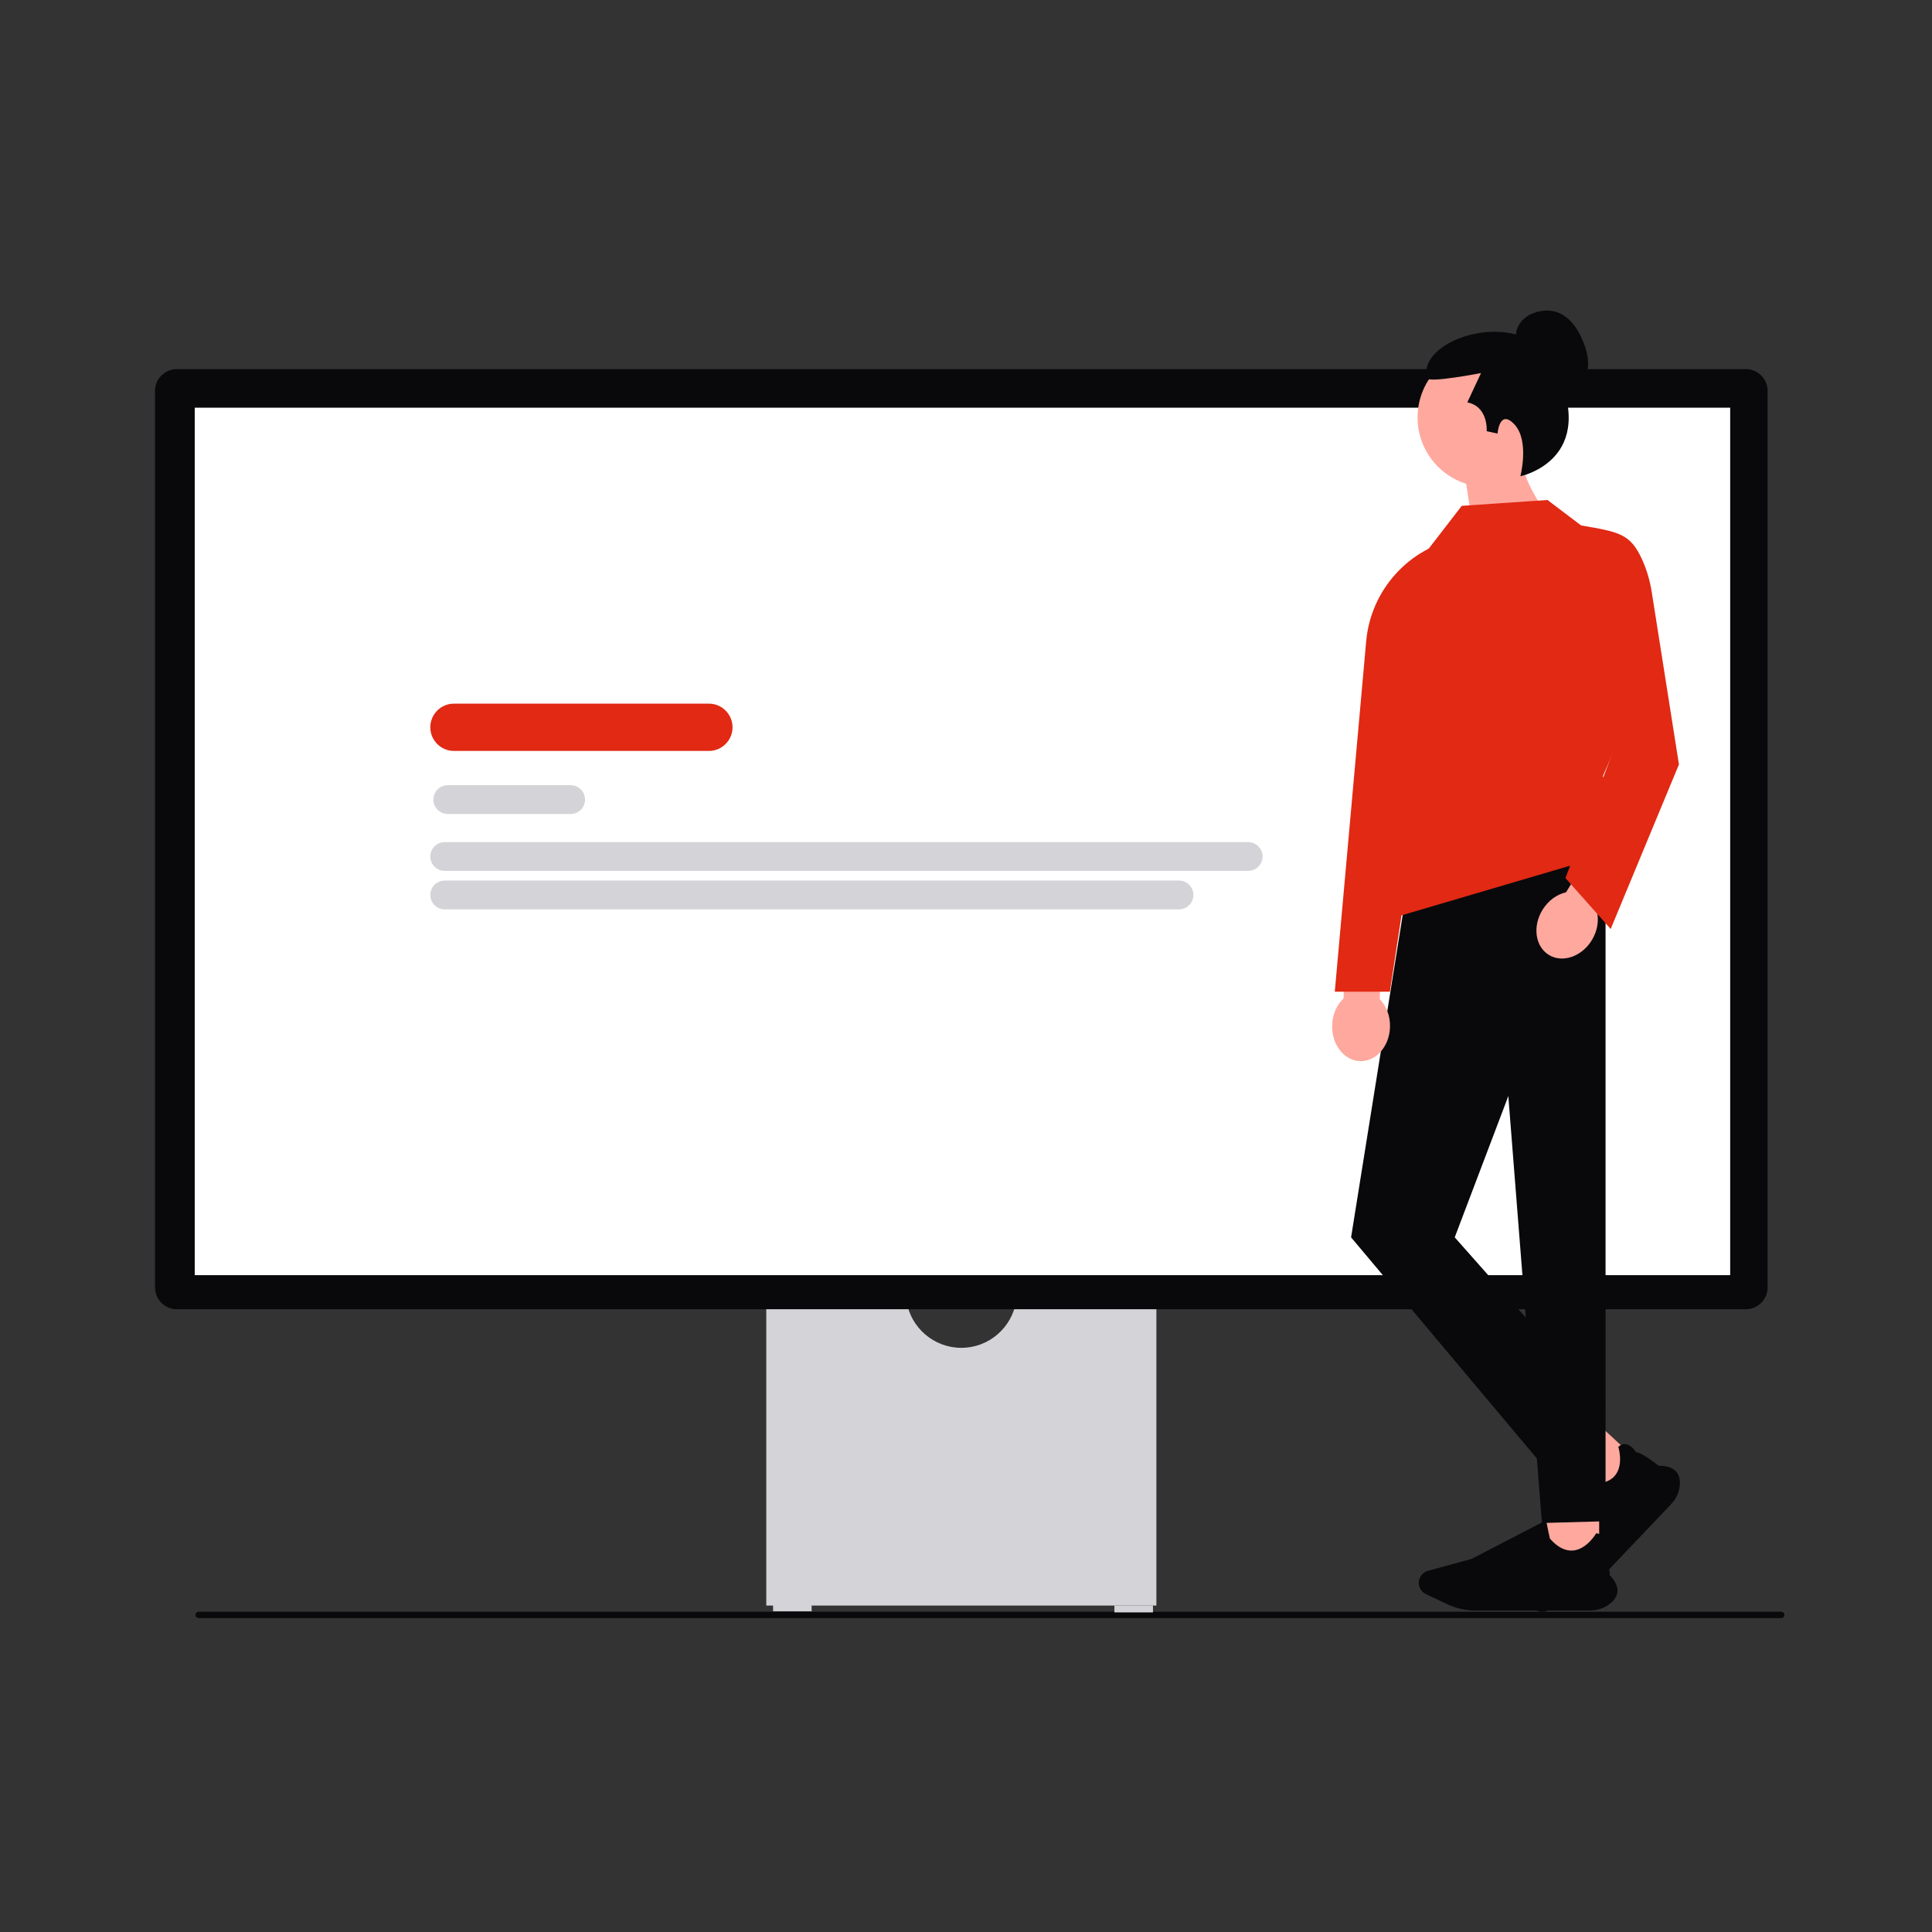 <svg width="200" height="200" viewBox="0 0 200 200" fill="none" xmlns="http://www.w3.org/2000/svg">
<rect x="0" y="0" width="200" height="200" fill="#333333" stroke="none"/>
<path d="M20.242 167.176C20.242 167.358 20.388 167.505 20.57 167.505H184.388C184.57 167.505 184.717 167.358 184.717 167.176C184.717 166.994 184.57 166.847 184.388 166.847H20.57C20.388 166.847 20.242 166.994 20.242 167.176Z" fill="#09090B"/>
<path d="M105.19 134.708C104.741 137.438 102.368 139.527 99.516 139.527C96.664 139.527 94.291 137.438 93.842 134.708H79.325V166.208H119.708V134.708L105.19 134.708Z" fill="#D4D4D8"/>
<path d="M84.02 166.091H80.029V166.796H84.02V166.091Z" fill="#D4D4D8"/>
<path d="M119.355 166.208H115.364V166.914H119.355V166.208Z" fill="#D4D4D8"/>
<path d="M180.731 135.531H18.301C17.06 135.531 16.05 134.519 16.05 133.276V40.462C16.05 39.219 17.06 38.208 18.301 38.208H180.731C181.972 38.208 182.982 39.219 182.982 40.462V133.276C182.982 134.519 181.972 135.531 180.731 135.531Z" fill="#09090B"/>
<path d="M179.108 42.204H20.159V132.004H179.108V42.204Z" fill="white"/>
<path d="M160.224 76.691H151.551C150.797 76.691 150.184 76.077 150.184 75.323C150.184 74.568 150.797 73.954 151.551 73.954H160.224C160.978 73.954 161.591 74.568 161.591 75.323C161.591 76.077 160.978 76.691 160.224 76.691Z" fill="#D4D4D8"/>
<path d="M170.198 76.691H166.151C165.397 76.691 164.784 76.077 164.784 75.323C164.784 74.568 165.397 73.954 166.151 73.954H170.198C170.952 73.954 171.565 74.568 171.565 75.323C171.565 76.077 170.952 76.691 170.198 76.691Z" fill="#D4D4D8"/>
<path d="M73.388 77.736H46.989C45.641 77.736 44.545 76.638 44.545 75.289C44.545 73.94 45.641 72.842 46.989 72.842H73.388C74.736 72.842 75.832 73.94 75.832 75.289C75.832 76.638 74.736 77.736 73.388 77.736Z" fill="#E12913"/>
<path d="M59.075 84.265H46.352C45.531 84.265 44.863 83.596 44.863 82.773C44.863 81.951 45.531 81.281 46.352 81.281H59.075C59.896 81.281 60.565 81.951 60.565 82.773C60.565 83.596 59.896 84.265 59.075 84.265Z" fill="#D4D4D8"/>
<path d="M129.208 90.156H46.034C45.213 90.156 44.545 89.487 44.545 88.665C44.545 87.842 45.213 87.173 46.034 87.173H129.208C130.029 87.173 130.698 87.842 130.698 88.665C130.698 89.487 130.029 90.156 129.208 90.156Z" fill="#D4D4D8"/>
<path d="M122.051 94.137H46.034C45.213 94.137 44.545 93.468 44.545 92.645C44.545 91.823 45.213 91.154 46.034 91.154H122.051C122.873 91.154 123.541 91.823 123.541 92.645C123.541 93.468 122.873 94.137 122.051 94.137Z" fill="#D4D4D8"/>
<path d="M169.95 151.598L166.134 155.61L162.068 151.846L165.884 147.835L169.95 151.598Z" fill="#FFA89E"/>
<path d="M172.997 155.707L164.887 164.233C164.194 164.962 163.328 165.537 162.384 165.898L160.122 166.761C159.655 166.939 159.117 166.836 158.751 166.498C158.322 166.101 158.214 165.465 158.487 164.952L160.662 160.867L162.983 152.583L163.008 152.599C163.64 152.988 164.597 153.572 164.665 153.597C165.867 153.639 166.728 153.337 167.223 152.698C168.087 151.583 167.539 149.803 167.533 149.785L167.529 149.771L167.54 149.762C167.791 149.546 168.057 149.46 168.328 149.506C168.904 149.602 169.316 150.25 169.376 150.349C169.917 150.327 171.576 151.628 171.71 151.733C172.524 151.731 173.122 151.925 173.485 152.308C173.802 152.644 173.94 153.12 173.896 153.724C173.842 154.45 173.523 155.154 172.997 155.707Z" fill="#09090B"/>
<path d="M165.545 156.217H159.969V161.717H165.545V156.217Z" fill="#FFA89E"/>
<path d="M164.593 166.72H152.741C151.728 166.72 150.71 166.492 149.797 166.059L147.612 165.022C147.16 164.808 146.868 164.35 146.868 163.856C146.868 163.276 147.264 162.763 147.83 162.608L152.338 161.378L160.05 157.379L160.056 157.408C160.2 158.128 160.423 159.217 160.452 159.283C161.243 160.177 162.055 160.589 162.867 160.507C164.282 160.366 165.223 158.754 165.232 158.737L165.239 158.725L165.254 158.726C165.585 158.76 165.83 158.892 165.982 159.118C166.305 159.599 166.108 160.338 166.076 160.45C166.463 160.823 166.636 162.907 166.65 163.075C167.209 163.66 167.474 164.222 167.439 164.746C167.408 165.204 167.151 165.629 166.674 166.01C166.1 166.468 165.361 166.72 164.593 166.72Z" fill="#09090B"/>
<path d="M166.207 86.943L146.449 86.952L139.863 128.09L159.621 151.602L166.207 145.724L150.593 128.09L166.207 86.943Z" fill="#09090B"/>
<path d="M154.529 93.007L166.207 86.943V157.48L159.621 157.661L154.529 93.007Z" fill="#09090B"/>
<path d="M142.831 103.439L142.97 97.018L139.226 96.936L139.087 103.358C138.388 104.007 137.927 105.016 137.902 106.16C137.859 108.161 139.165 109.813 140.819 109.849C142.474 109.885 143.85 108.292 143.893 106.29C143.918 105.146 143.501 104.118 142.831 103.439Z" fill="#FFA89E"/>
<path d="M160.587 40.729C160.587 40.729 165.962 40.718 163.954 35.532C161.946 30.346 158.207 32.668 158.207 32.668C158.207 32.668 156.632 33.501 156.957 35.36" fill="#09090B"/>
<path d="M161.125 43.216C161.125 39.241 157.906 36.018 153.935 36.018C149.965 36.018 146.746 39.241 146.746 43.216C146.746 46.441 148.863 49.17 151.781 50.086L153.171 59.283L160.257 53.371C160.257 53.371 158.726 51.419 157.905 49.218C159.845 47.929 161.125 45.723 161.125 43.216Z" fill="#FFA89E"/>
<path d="M157.39 49.298C157.39 49.298 158.344 45.633 156.783 43.947C155.226 42.266 155.024 44.882 155.024 44.882L153.901 44.637C153.901 44.637 154.096 42.093 151.897 41.653L153.314 38.619C153.314 38.619 147.889 39.674 147.739 39.148C146.562 35.008 157.788 31.472 160.888 37.788C165.711 47.611 157.39 49.298 157.39 49.298Z" fill="#09090B"/>
<path d="M151.039 55.711C145.819 56.732 141.901 61.084 141.426 66.388L138.177 102.66H143.879L151.039 55.711Z" fill="#E12913"/>
<path d="M145.648 84.61L144.76 94.852L168.864 87.754L165.927 80.352L171.395 67.778L160.232 51.756L151.319 52.365L147.876 56.826" fill="#E12913"/>
<path d="M165.304 94.337L168.666 88.867L165.476 86.901L162.115 92.371C161.184 92.578 160.277 93.215 159.678 94.19C158.63 95.895 158.923 97.981 160.332 98.849C161.741 99.718 163.733 99.039 164.781 97.334C165.38 96.36 165.539 95.262 165.304 94.337Z" fill="#FFA89E"/>
<path d="M158.409 51.959L160.352 51.878L163.675 54.393C167.612 55.065 168.754 55.253 169.961 57.858C170.468 58.952 170.804 60.117 170.991 61.309L173.803 79.135L166.737 96.17L162.055 90.897L167.06 77.579L166.228 74.393" fill="#E12913"/>
</svg>
